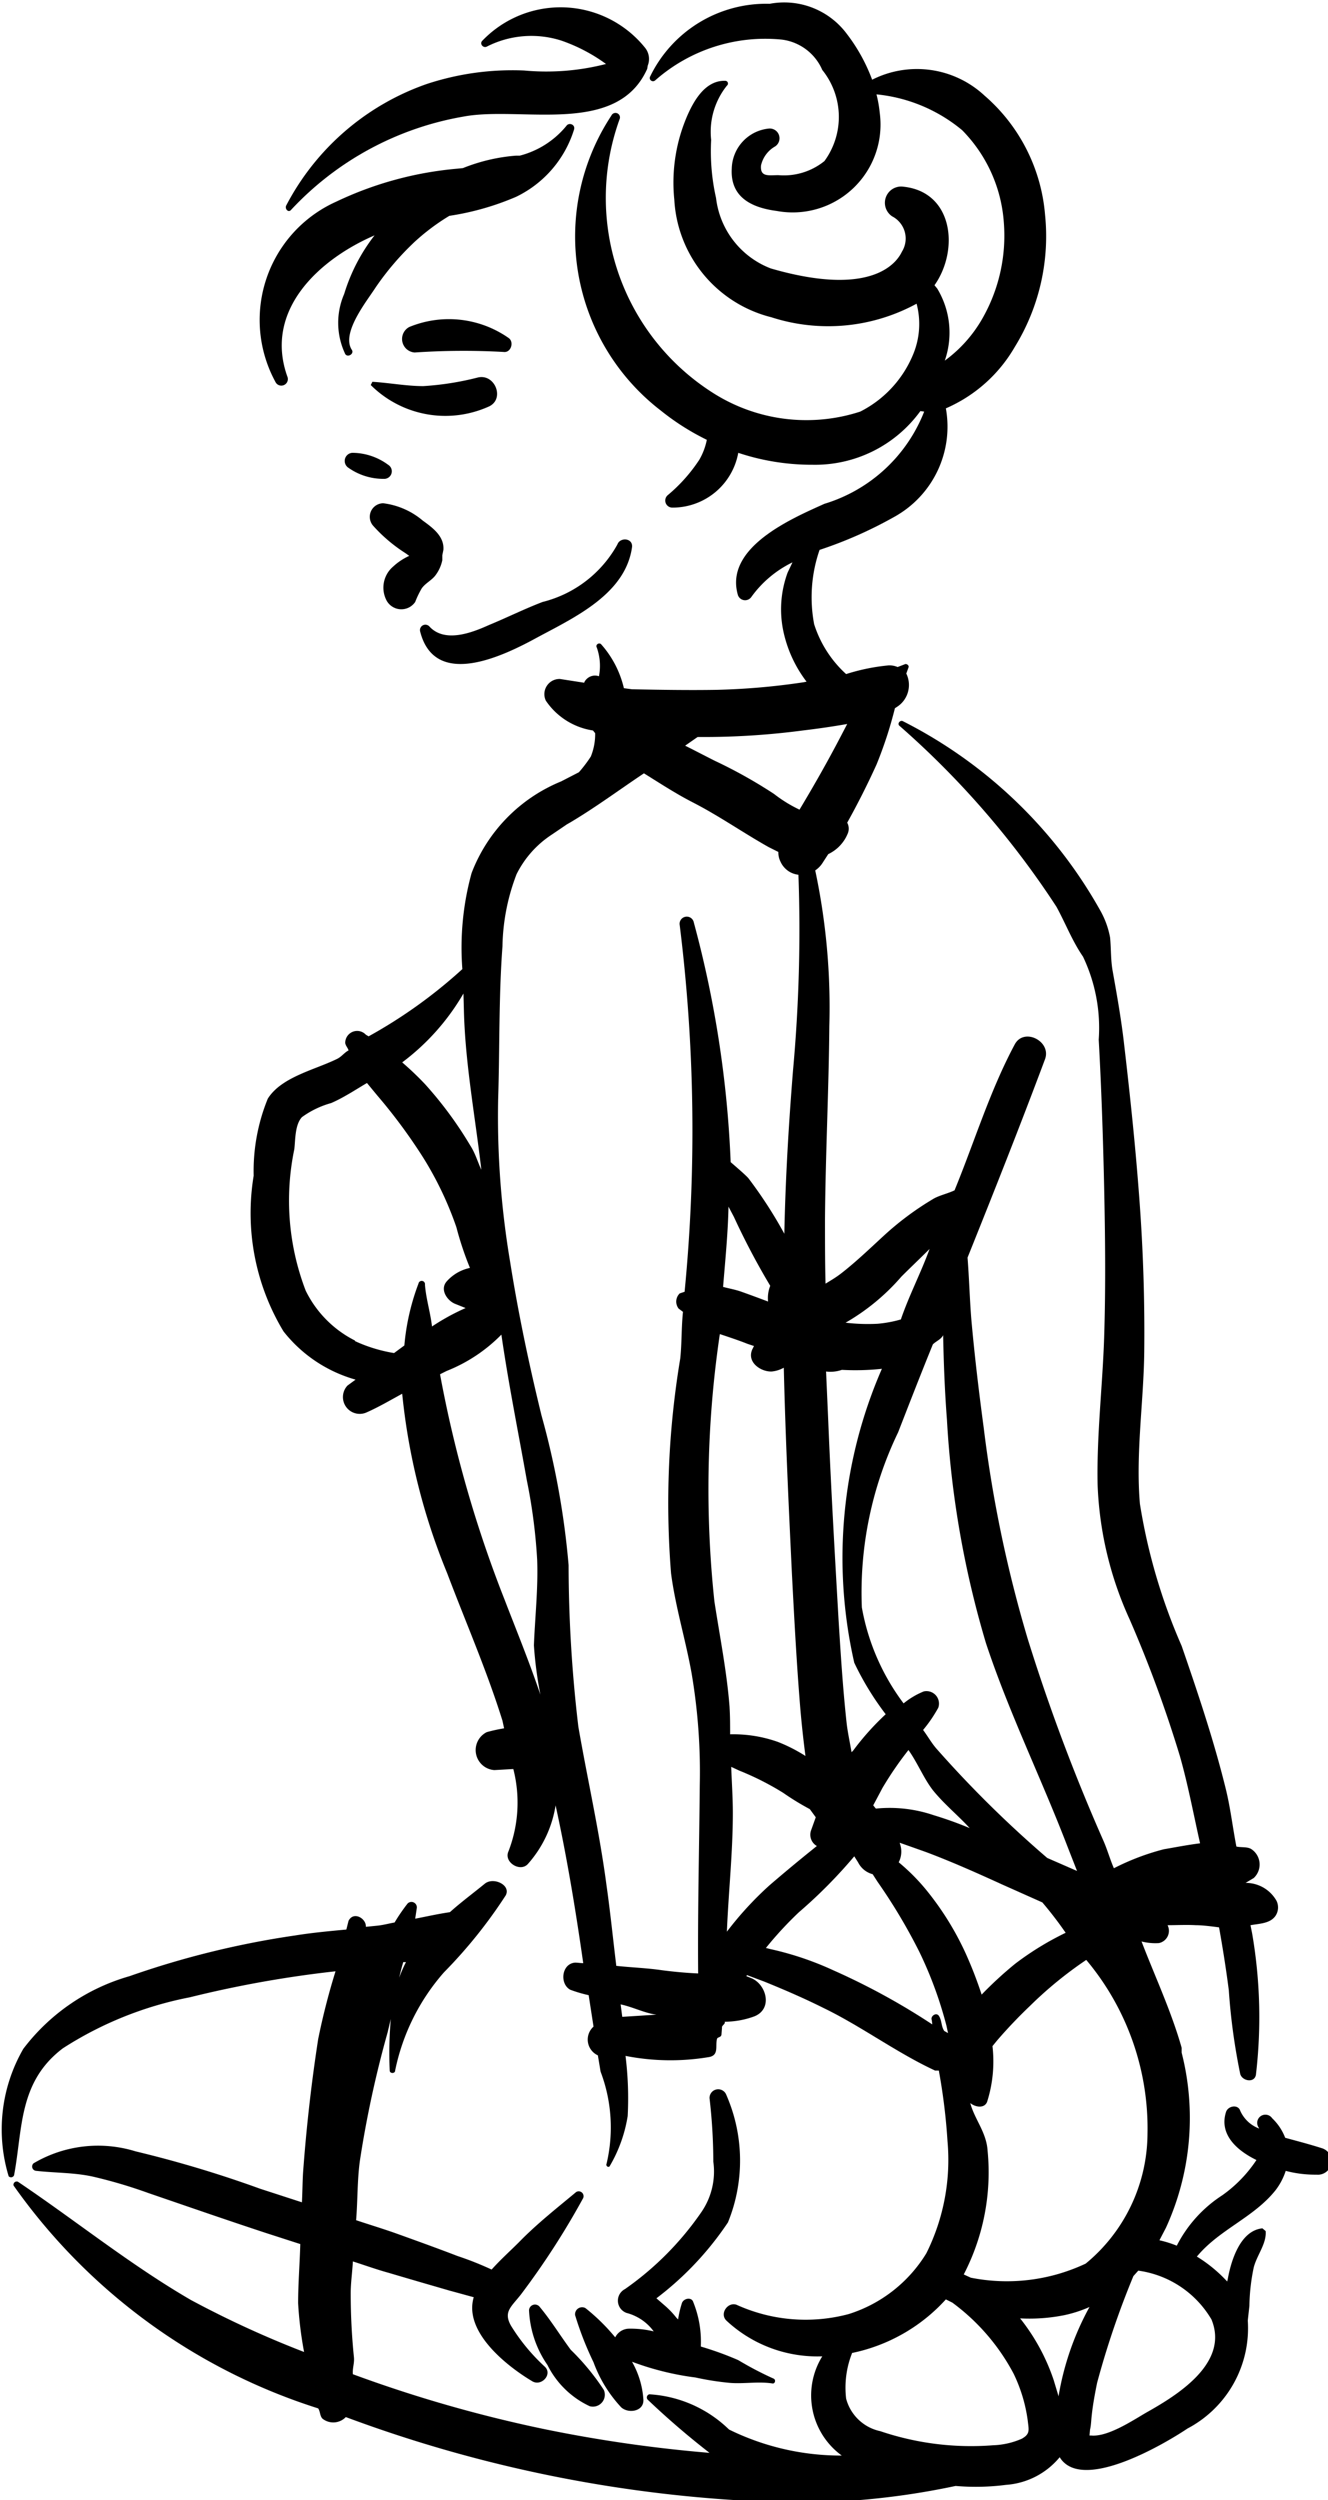 <svg xmlns="http://www.w3.org/2000/svg" data-name="Layer 1" x="0" y="0" viewBox="1.27 0.19 2.45 4.61"><title>bdsm_adult_bondage_erotic_fetish_shibari</title><path d="M2.265,4.443a.011.011,0,0,0-.019.007A.192.192,0,0,0,2.28,4.551a.165.165,0,0,0,.078.076.022.022,0,0,0,.026-.03.437.437,0,0,0-.061-.074C2.303,4.496,2.286,4.468,2.265,4.443Z"/><path d="M2.405,4.5a.364.364,0,0,0-.055-.054.013.013,0,0,0-.019.013.593.593,0,0,0,.034.087.245.245,0,0,0,.051.083c.013.012.042.008.041-.014a.162.162,0,0,0-.021-.07.519.519,0,0,0,.117.029.512.512,0,0,0,.064.01c.026.002.052-.003.078.001.005.001.007-.007.002-.009a.621.621,0,0,1-.065-.034A.588.588,0,0,0,2.563,4.517l0-.003a.194.194,0,0,0-.014-.079c-.003-.01-.018-.007-.021.002a.196.196,0,0,0-.007.03l-.003-.003a.16.16,0,0,0-.022-.023L2.481,4.428a.579.579,0,0,0,.132-.14A.302.302,0,0,0,2.61,4.053a.016.016,0,0,0-.031.006,1.025,1.025,0,0,1,.007.117.132.132,0,0,1-.022.093.561.561,0,0,1-.141.142.024.024,0,0,0,.003.044.09.09,0,0,1,.05.034A.184.184,0,0,0,2.43,4.484.029.029,0,0,0,2.405,4.5Z"/><path d="M1.995,1.235a.051.051,0,0,0-.012.062.031.031,0,0,0,.053.003.169.169,0,0,1,.012-.025c.007-.01.019-.015.026-.025a.069.069,0,0,0,.012-.027l0-.009.002-.01c.002-.025-.02-.041-.038-.054a.139.139,0,0,0-.073-.032.025.025,0,0,0-.019.041.285.285,0,0,0,.06.051l.007.005-0.0 0A.112.112,0,0,0,1.995,1.235Z"/><path d="M2.262,1.365c.069-.037.162-.08.174-.166.002-.017-.022-.019-.027-.005a.218.218,0,0,1-.138.106c-.034.013-.066.029-.1.043-.031.014-.081.033-.109.002a.01.01,0,0,0-.017.009C2.072,1.462,2.2,1.399,2.262,1.365Z"/><path d="M1.954.9a.195.195,0,0,0,.217.04c.031-.013.013-.061-.019-.054A.541.541,0,0,1,2.051.902C2.02.902,1.989.896,1.957.894Z"/><path d="M2.208.813A.192.192,0,0,0,2.025.793.025.025,0,0,0,2.035.84,1.332,1.332,0,0,1,2.199.839C2.213.841,2.219.82,2.208.813Z"/><path d="M1.912,1.052A.112.112,0,0,0,1.978,1.073a.014.014,0,0,0,.008-.026.112.112,0,0,0-.066-.022A.015.015,0,0,0,1.912,1.052Z"/><path d="M1.778.894A.012.012,0,0,0,1.8.884c-.043-.121.057-.215.161-.26a.334.334,0,0,0-.056.108.134.134,0,0,0,.002.111c.005.007.017-.001.012-.008C1.899.804,1.947.745,1.963.72a.51.51,0,0,1,.073-.085A.398.398,0,0,1,2.099.588.499.499,0,0,0,2.222.553.205.205,0,0,0,2.329.429C2.332.42,2.32.415,2.315.422a.164.164,0,0,1-.086.055L2.222.477A.331.331,0,0,0,2.124.5L2.114.501A.65.65,0,0,0,1.89.562.239.239,0,0,0,1.778.894Z"/><path d="M2.057.345a.465.465,0,0,0-.259.224c-.003.006.004.014.009.008A.566.566,0,0,1,2.125.405C2.231.385,2.408.442,2.464.317L2.465.311A.033.033,0,0,0,2.46.278.2.2,0,0,0,2.159.266c-.004.006.003.013.009.01A.181.181,0,0,1,2.306.265a.311.311,0,0,1,.082.043.443.443,0,0,1-.151.012A.504.504,0,0,0,2.057.345Z"/><path d="M1.913,3.732,1.909,3.748c-.032.003-.064.006-.095.011a1.632,1.632,0,0,0-.305.075.375.375,0,0,0-.196.134.297.297,0,0,0-.027.235A.006.006,0,0,0,1.296,4.201c.016-.086.008-.172.09-.234a.666.666,0,0,1,.234-.094A2.056,2.056,0,0,1,1.889,3.825,1.274,1.274,0,0,0,1.857,3.95q-.019.123-.028.248c-.001.018-.001.035-.002.053l-.077-.025a2.129,2.129,0,0,0-.23-.069.234.234,0,0,0-.188.022.008.008,0,0,0,.005.014c.036.004.071.003.106.011a.895.895,0,0,1,.101.03c.073.025.145.05.218.074l.062.02c-.001.036-.004.073-.004.109a.697.697,0,0,0,.011.09,1.838,1.838,0,0,1-.209-.096c-.112-.065-.212-.146-.319-.218a.006.006,0,0,0-.008.007,1.09,1.09,0,0,0,.562.411c.004.006.003.014.008.019A.032.032,0,0,0,1.908,4.647a2.508,2.508,0,0,0,.716.153,1.405,1.405,0,0,0,.409-.026.435.435,0,0,0,.093-.002.141.141,0,0,0,.099-.051c.039.064.185-.019.236-.053a.209.209,0,0,0,.111-.199L3.575,4.442a.368.368,0,0,1,.008-.071c.006-.023.024-.044.022-.067l-.006-.005c-.041.004-.058.06-.064.094l-.001.004a.263.263,0,0,0-.056-.046l.001-.001c.041-.049.104-.071.144-.121a.118.118,0,0,0,.019-.036.213.213,0,0,0,.057.007.025.025,0,0,0,.009-.049c-.022-.007-.045-.013-.067-.019a.098.098,0,0,0-.024-.036.015.015,0,0,0-.025.017l.001.002A.062.062,0,0,1,3.558,4.082c-.004-.012-.022-.009-.026.002-.013.04.017.07.056.089a.246.246,0,0,1-.063.065.241.241,0,0,0-.084.093v0A.198.198,0,0,0,3.409,4.321l.012-.023A.487.487,0,0,0,3.45,3.975V3.966c-.019-.067-.049-.131-.074-.196a.103.103,0,0,0,.032.003.023.023,0,0,0,.016-.033l-0-0c.017-0.0.035-.001.052-0.0.012 0.0.028.002.043.004.007.039.013.077.018.116a1.148,1.148,0,0,0,.021.154c.003.013.026.018.029.002a.907.907,0,0,0-.007-.261l-.003-.015c.017-.003.036-.003.046-.017a.028.028,0,0,0,.002-.028.065.065,0,0,0-.057-.033l.015-.009a.034.034,0,0,0-.004-.053c-.007-.005-.019-.003-.028-.005C3.544,3.559,3.54,3.523,3.531,3.487c-.022-.089-.051-.175-.081-.262a1.068,1.068,0,0,1-.077-.262c-.008-.093.007-.188.008-.281.001-.094-.002-.187-.009-.281-.007-.095-.017-.19-.028-.284-.005-.045-.013-.09-.021-.135-.004-.021-.003-.042-.005-.063a.159.159,0,0,0-.017-.048A.864.864,0,0,0,2.936,1.52c-.005-.003-.011.004-.007.008a1.616,1.616,0,0,1,.29.334c.017.031.029.063.049.092a.305.305,0,0,1,.029.153c.005.09.008.181.01.271.002.093.003.186-0.0.279-.003.09-.014.181-.012.272a.654.654,0,0,0,.059.247,2.311,2.311,0,0,1,.093.253c.015.053.025.107.037.16-.024.003-.049.008-.067.011a.445.445,0,0,0-.092.035c-.007-.016-.012-.034-.019-.05a3.484,3.484,0,0,1-.14-.373,2.361,2.361,0,0,1-.081-.388c-.009-.067-.017-.134-.023-.201-.003-.037-.004-.076-.007-.114.049-.122.097-.243.143-.366.012-.033-.039-.059-.056-.027-.046.086-.074.179-.111.269-.013.006-.027.009-.038.015a.546.546,0,0,0-.094.07c-.025.023-.05.047-.077.068-.009.007-.019.013-.029.019-.001-.04-.001-.08-.001-.12.001-.118.007-.237.008-.355a1.215,1.215,0,0,0-.026-.287.047.047,0,0,0,.013-.013l.011-.017a.072.072,0,0,0,.036-.038.023.023,0,0,0-.001-.02q.029-.052.054-.107a.76.76,0,0,0,.034-.104l.006-.004a.048.048,0,0,0,.015-.06l.004-.011c.002-.004-.004-.008-.007-.006L2.926,1.42a.038.038,0,0,0-.017-.003.369.369,0,0,0-.078.016.21.21,0,0,1-.059-.092.267.267,0,0,1,.01-.137.777.777,0,0,0,.138-.061A.19.19,0,0,0,3.015.943.271.271,0,0,0,3.142.83.389.389,0,0,0,3.198.586.326.326,0,0,0,3.086.366.183.183,0,0,0,2.879.337a.323.323,0,0,0-.051-.09A.144.144,0,0,0,2.69.197.238.238,0,0,0,2.469.332a.006.006,0,0,0,.01.006A.307.307,0,0,1,2.712.263a.094.094,0,0,1,.075.056.138.138,0,0,1,.004.168.119.119,0,0,1-.085.026c-.018 0-.034.004-.032-.018A.054.054,0,0,1,2.7.46a.018.018,0,0,0-.011-.033.076.076,0,0,0-.069.074c-.003.053.037.072.083.078A.162.162,0,0,0,2.893.398.229.229,0,0,0,2.887.364a.292.292,0,0,1,.158.066A.269.269,0,0,1,3.122.601a.308.308,0,0,1-.04.177.248.248,0,0,1-.069.077.157.157,0,0,0-.014-.133l-.005-.006C3.04.651,3.029.542,2.934.534a.03.03,0,0,0-.018.055.046.046,0,0,1,.018.065C2.929.664,2.892.743,2.692.685A.159.159,0,0,1,2.591.555.392.392,0,0,1,2.582.448a.136.136,0,0,1,.029-.1.005.005,0,0,0-.003-.009c-.035-.001-.056.033-.069.062A.31.31,0,0,0,2.514.558a.237.237,0,0,0,.179.217.341.341,0,0,0,.268-.025.146.146,0,0,1-.007.095A.206.206,0,0,1,2.857.949a.321.321,0,0,1-.274-.036.426.426,0,0,1-.17-.503.008.008,0,0,0-.015-.007.405.405,0,0,0,.091.544.45.45,0,0,0,.085.054.119.119,0,0,1-.014.037.298.298,0,0,1-.058.065.013.013,0,0,0,.008.023A.123.123,0,0,0,2.632,1.025a.429.429,0,0,0,.137.022A.24.24,0,0,0,2.968.948l.007.001a.287.287,0,0,1-.184.17c-.06.027-.184.08-.16.167a.014.014,0,0,0,.025.005.202.202,0,0,1,.076-.064l-.009.019a.196.196,0,0,0-.008.107.233.233,0,0,0,.043.094l-.005.001a1.279,1.279,0,0,1-.159.014c-.053.001-.105,0-.158-.001L2.421,1.459a.185.185,0,0,0-.042-.081c-.004-.004-.011.001-.008.006a.101.101,0,0,1,.004.053.022.022,0,0,0-.027.011l-0.0.001-.045-.007a.028.028,0,0,0-.026.04.128.128,0,0,0,.087.055l.004.005a.109.109,0,0,1-.008.043.242.242,0,0,1-.022.029l-.033.017a.297.297,0,0,0-.165.169.518.518,0,0,0-.017.177.909.909,0,0,1-.173.124l-.005-.003a.022.022,0,0,0-.038.013c-.001.006.005.011.006.016-.008.004-.013.012-.022.016-.041.02-.102.033-.127.073a.353.353,0,0,0-.026.142.422.422,0,0,0,.055.287.258.258,0,0,0,.133.089l-.015.011a.031.031,0,0,0,.034.05c.023-.01.045-.023.067-.035a1.175,1.175,0,0,0,.083.331c.034.09.073.179.102.272l.003.014a.294.294,0,0,0-.032.007.037.037,0,0,0,.014.07l.035-.002a.249.249,0,0,1-.009.152c-.009.02.022.039.036.023a.212.212,0,0,0,.051-.108c.021.096.037.193.051.291-.005 0-.01-.001-.015-.001-.025.002-.029.039-.009.05a.242.242,0,0,0,.034.01l.009.058a.032.032,0,0,0,.008.053l.005.03a.29.29,0,0,1,.011.17c-.002.004.004.008.006.004a.264.264,0,0,0,.033-.092.631.631,0,0,0-.004-.111.429.429,0,0,0,.155.002c.018-.004.01-.021.014-.034.002-.003.007-.002.008-.007l.001-.013c-.001-.004.007-.007.005-.011a.16.16,0,0,0,.055-.01c.034-.014.022-.058-.005-.07l-.01-.004.001-.002.032.012c.037.015.074.031.11.049.07.034.134.082.205.115l.007 0a1.095,1.095,0,0,1,.016.13.386.386,0,0,1-.039.207.259.259,0,0,1-.143.112A.308.308,0,0,1,2.629,4.44c-.016-.006-.032.016-.019.029a.246.246,0,0,0,.177.066.137.137,0,0,0,.036.183.468.468,0,0,1-.208-.048.23.23,0,0,0-.147-.065.006.006,0,0,0-.003.01,1.49,1.49,0,0,0,.114.098A2.572,2.572,0,0,1,2.278,4.67a2.485,2.485,0,0,1-.357-.102c-.001-.011.003-.02.002-.031-.004-.039-.006-.079-.006-.118-0-.02.003-.039.004-.059.022.007.044.015.066.021.037.011.075.022.113.033.015.004.029.008.044.012-.019.064.061.127.108.155.017.01.038-.013.023-.027a.356.356,0,0,1-.062-.075c-.015-.026 0-.035.018-.058a1.448,1.448,0,0,0,.115-.178.009.009,0,0,0-.013-.011c-.036.03-.073.059-.106.093-.015.015-.034.032-.05.05a.592.592,0,0,0-.063-.025c-.039-.015-.078-.029-.117-.043-.023-.008-.046-.015-.07-.023.003-.037.002-.074.007-.11a1.98,1.98,0,0,1,.051-.236l.006-.025a.718.718,0,0,0-.002.095c0.0.006.01.006.01 0a.393.393,0,0,1,.09-.181.896.896,0,0,0,.114-.142c.01-.019-.022-.034-.038-.022-.022.018-.045.035-.065.053-.021.003-.043.008-.064.012L2.039,3.708a.01.01,0,0,0-.017-.008.335.335,0,0,0-.024.035c-.011.002-.022.005-.033.006l-.02.002V3.742C1.945,3.727,1.922,3.714,1.913,3.732Zm1.31.877L3.214,4.579a.373.373,0,0,0-.062-.114.327.327,0,0,0,.082-.006.232.232,0,0,0,.046-.015A.517.517,0,0,0,3.223,4.608ZM3.505,4.467c.033.08-.062.139-.119.171-.026.015-.072.046-.103.043l-.003 0.0.001-.011c.002-.008.002-.017.003-.025.002-.02.006-.041.01-.061a1.593,1.593,0,0,1,.067-.197l.009-.01A.186.186,0,0,1,3.505,4.467Zm-.232-.103a.341.341,0,0,1-.212.026l-.013-.006a.409.409,0,0,0,.044-.228c-.002-.034-.024-.058-.032-.088.01.008.026.01.031-.002a.246.246,0,0,0,.01-.103l.009-.011c.019-.022.039-.043.06-.063a.727.727,0,0,1,.104-.085.483.483,0,0,1,.113.321A.312.312,0,0,1,3.273,4.364Zm-.343-.776.048.017c.048.018.095.039.141.06l.074.033a.693.693,0,0,1,.043.056.543.543,0,0,0-.093.057.701.701,0,0,0-.062.057.747.747,0,0,0-.029-.075.541.541,0,0,0-.074-.119.374.374,0,0,0-.05-.05A.043.043,0,0,0,2.93,3.589Zm-.045-.064-.004-.005.017-.032a.632.632,0,0,1,.048-.07c.017.024.028.052.045.074.021.026.046.046.068.07a.689.689,0,0,0-.067-.024A.252.252,0,0,0,2.886,3.525ZM3.089,3.22c.042.127.102.249.15.374l.018.046-.055-.024A2.064,2.064,0,0,1,2.999,3.416c-.01-.011-.017-.024-.026-.036A.254.254,0,0,0,3.001,3.339a.023.023,0,0,0-.027-.03.146.146,0,0,0-.037.022.415.415,0,0,1-.077-.177.68.68,0,0,1,.067-.323c.021-.054.042-.108.064-.162.006-.006.015-.009.019-.017.001.052.003.104.007.156A1.785,1.785,0,0,0,3.089,3.22Zm-.082-.595 0.0.002-0-.001Zm-.074-.081c.017-.017.035-.034.052-.051-.016.044-.038.086-.053.13a.223.223,0,0,1-.043.008A.345.345,0,0,1,2.83,2.629.398.398,0,0,0,2.933,2.544Zm-.11.172.001-0a.454.454,0,0,0,.073-.002.872.872,0,0,0-.051.542.531.531,0,0,0,.058.095.491.491,0,0,0-.06.067l-.003.003c-.003-.018-.007-.036-.009-.053-.007-.064-.011-.128-.015-.192-.007-.122-.014-.244-.019-.366l-.004-.091A.064.064,0,0,0,2.823,2.716ZM2.751,1.537c.025-.003.054-.007.082-.012l-.012.023c-.024.046-.049.09-.076.135l-0-0a.254.254,0,0,1-.047-.029.893.893,0,0,0-.109-.061c-.018-.009-.037-.019-.055-.028L2.557,1.549c.006,0,.013 0.0.019,0A1.398,1.398,0,0,0,2.751,1.537Zm-.127.897a1.343,1.343,0,0,0,.067.127.061.061,0,0,0-.004.029c-.016-.006-.032-.012-.049-.018-.011-.004-.023-.006-.034-.009.004-.049.009-.099.01-.148Zm-.008.904C2.611,3.273,2.598,3.208,2.588,3.143a1.954,1.954,0,0,1,.01-.493c.018.006.036.012.051.018l.012.004-.003.006c-.011.024.016.042.036.041a.057.057,0,0,0,.022-.007c.003.127.009.254.015.38.004.077.008.153.014.23q.004.053.011.106a.292.292,0,0,0-.051-.026.247.247,0,0,0-.088-.014C2.617,3.371,2.617,3.355,2.616,3.339ZM2.125,2.022l.001.037c.003.097.021.192.032.288v0c-.007-.015-.011-.03-.02-.044a.709.709,0,0,0-.084-.114.564.564,0,0,0-.042-.04A.424.424,0,0,0,2.125,2.022Zm-.2.64a.203.203,0,0,1-.091-.092.464.464,0,0,1-.021-.261c.002-.017.001-.045.014-.059a.168.168,0,0,1,.054-.026c.023-.01.044-.024.066-.037l.019.023a1.002,1.002,0,0,1,.085.115.629.629,0,0,1,.061.128.586.586,0,0,0,.025.075.079.079,0,0,0-.043.025c-.013.015.001.035.015.041l.02.008a.406.406,0,0,0-.062.034c-.003-.026-.011-.051-.013-.077a.006.006,0,0,0-.012-.002.425.425,0,0,0-.026.114l-.019.014A.278.278,0,0,1,1.925,2.663Zm.157.062.012-.006A.292.292,0,0,0,2.195,2.651c.013.09.031.179.047.269a1.018,1.018,0,0,1,.019.146c.002.053-.004.106-.006.158a.724.724,0,0,0,.012.091c-.021-.062-.046-.123-.066-.175A2.238,2.238,0,0,1,2.082,2.725Zm.336,1.185-.003-.023c.023.005.044.016.066.019ZM2.407,3.815c-.006-.049-.011-.099-.018-.148-.013-.099-.035-.195-.052-.293A2.541,2.541,0,0,1,2.319,3.076,1.505,1.505,0,0,0,2.269,2.8c-.023-.094-.043-.189-.058-.284A1.611,1.611,0,0,1,2.189,2.218c.003-.094.001-.189.008-.283A.387.387,0,0,1,2.223,1.802a.186.186,0,0,1,.065-.073l.028-.019L2.323,1.706c.047-.028.09-.06.135-.09.029.018.058.037.089.053.049.025.093.056.141.083l.018.009A.037.037,0,0,0,2.71,1.779a.041.041,0,0,0,.033.024,2.852,2.852,0,0,1-.01.361c-.008.1-.014.2-.016.301a.813.813,0,0,0-.066-.102c-.003-.004-.019-.018-.033-.03a1.994,1.994,0,0,0-.068-.442.013.013,0,0,0-.026.005,3.068,3.068,0,0,1,.009.676l-.009.003a.021.021,0,0,0-.002.028l.008.006c-.003.029-.002.057-.005.086a1.621,1.621,0,0,0-.017.396c.008.062.027.123.038.185a1.083,1.083,0,0,1,.015.205c-.001.116-.004.232-.003.348-.022-.001-.044-.003-.067-.006C2.464,3.819,2.435,3.818,2.407,3.815Zm.204-.063c.003-.073.011-.146.011-.219 0-.028-.002-.057-.003-.085l.015.007a.517.517,0,0,1,.081.041.485.485,0,0,0,.049.03l.011.015-.009.025a.024.024,0,0,0,.011.028c-.03.024-.059.048-.088.073A.624.624,0,0,0,2.611,3.752Zm.196.071a.57.57,0,0,0-.116-.039L2.683,3.782a.669.669,0,0,1,.061-.066.899.899,0,0,0,.102-.103l.007.011a.042.042,0,0,0,.027.022L2.889,3.66a1.032,1.032,0,0,1,.077.129.73.73,0,0,1,.05.136l.003.014-.007-.004c-.006-.009-.004-.019-.01-.028-.005-.007-.016.001-.013.008l.001.008A1.26,1.26,0,0,0,2.807,3.823Zm.034.706a.321.321,0,0,0,.174-.099l.012.006a.388.388,0,0,1,.113.131.285.285,0,0,1,.026.086c.002.018.005.025-.011.034a.144.144,0,0,1-.053.012.523.523,0,0,1-.208-.026.083.083,0,0,1-.063-.06A.173.173,0,0,1,2.842,4.529Zm-.822-.721-.001.002a.248.248,0,0,0-.024.077c.008-.026.012-.053.02-.079Z"/></svg>